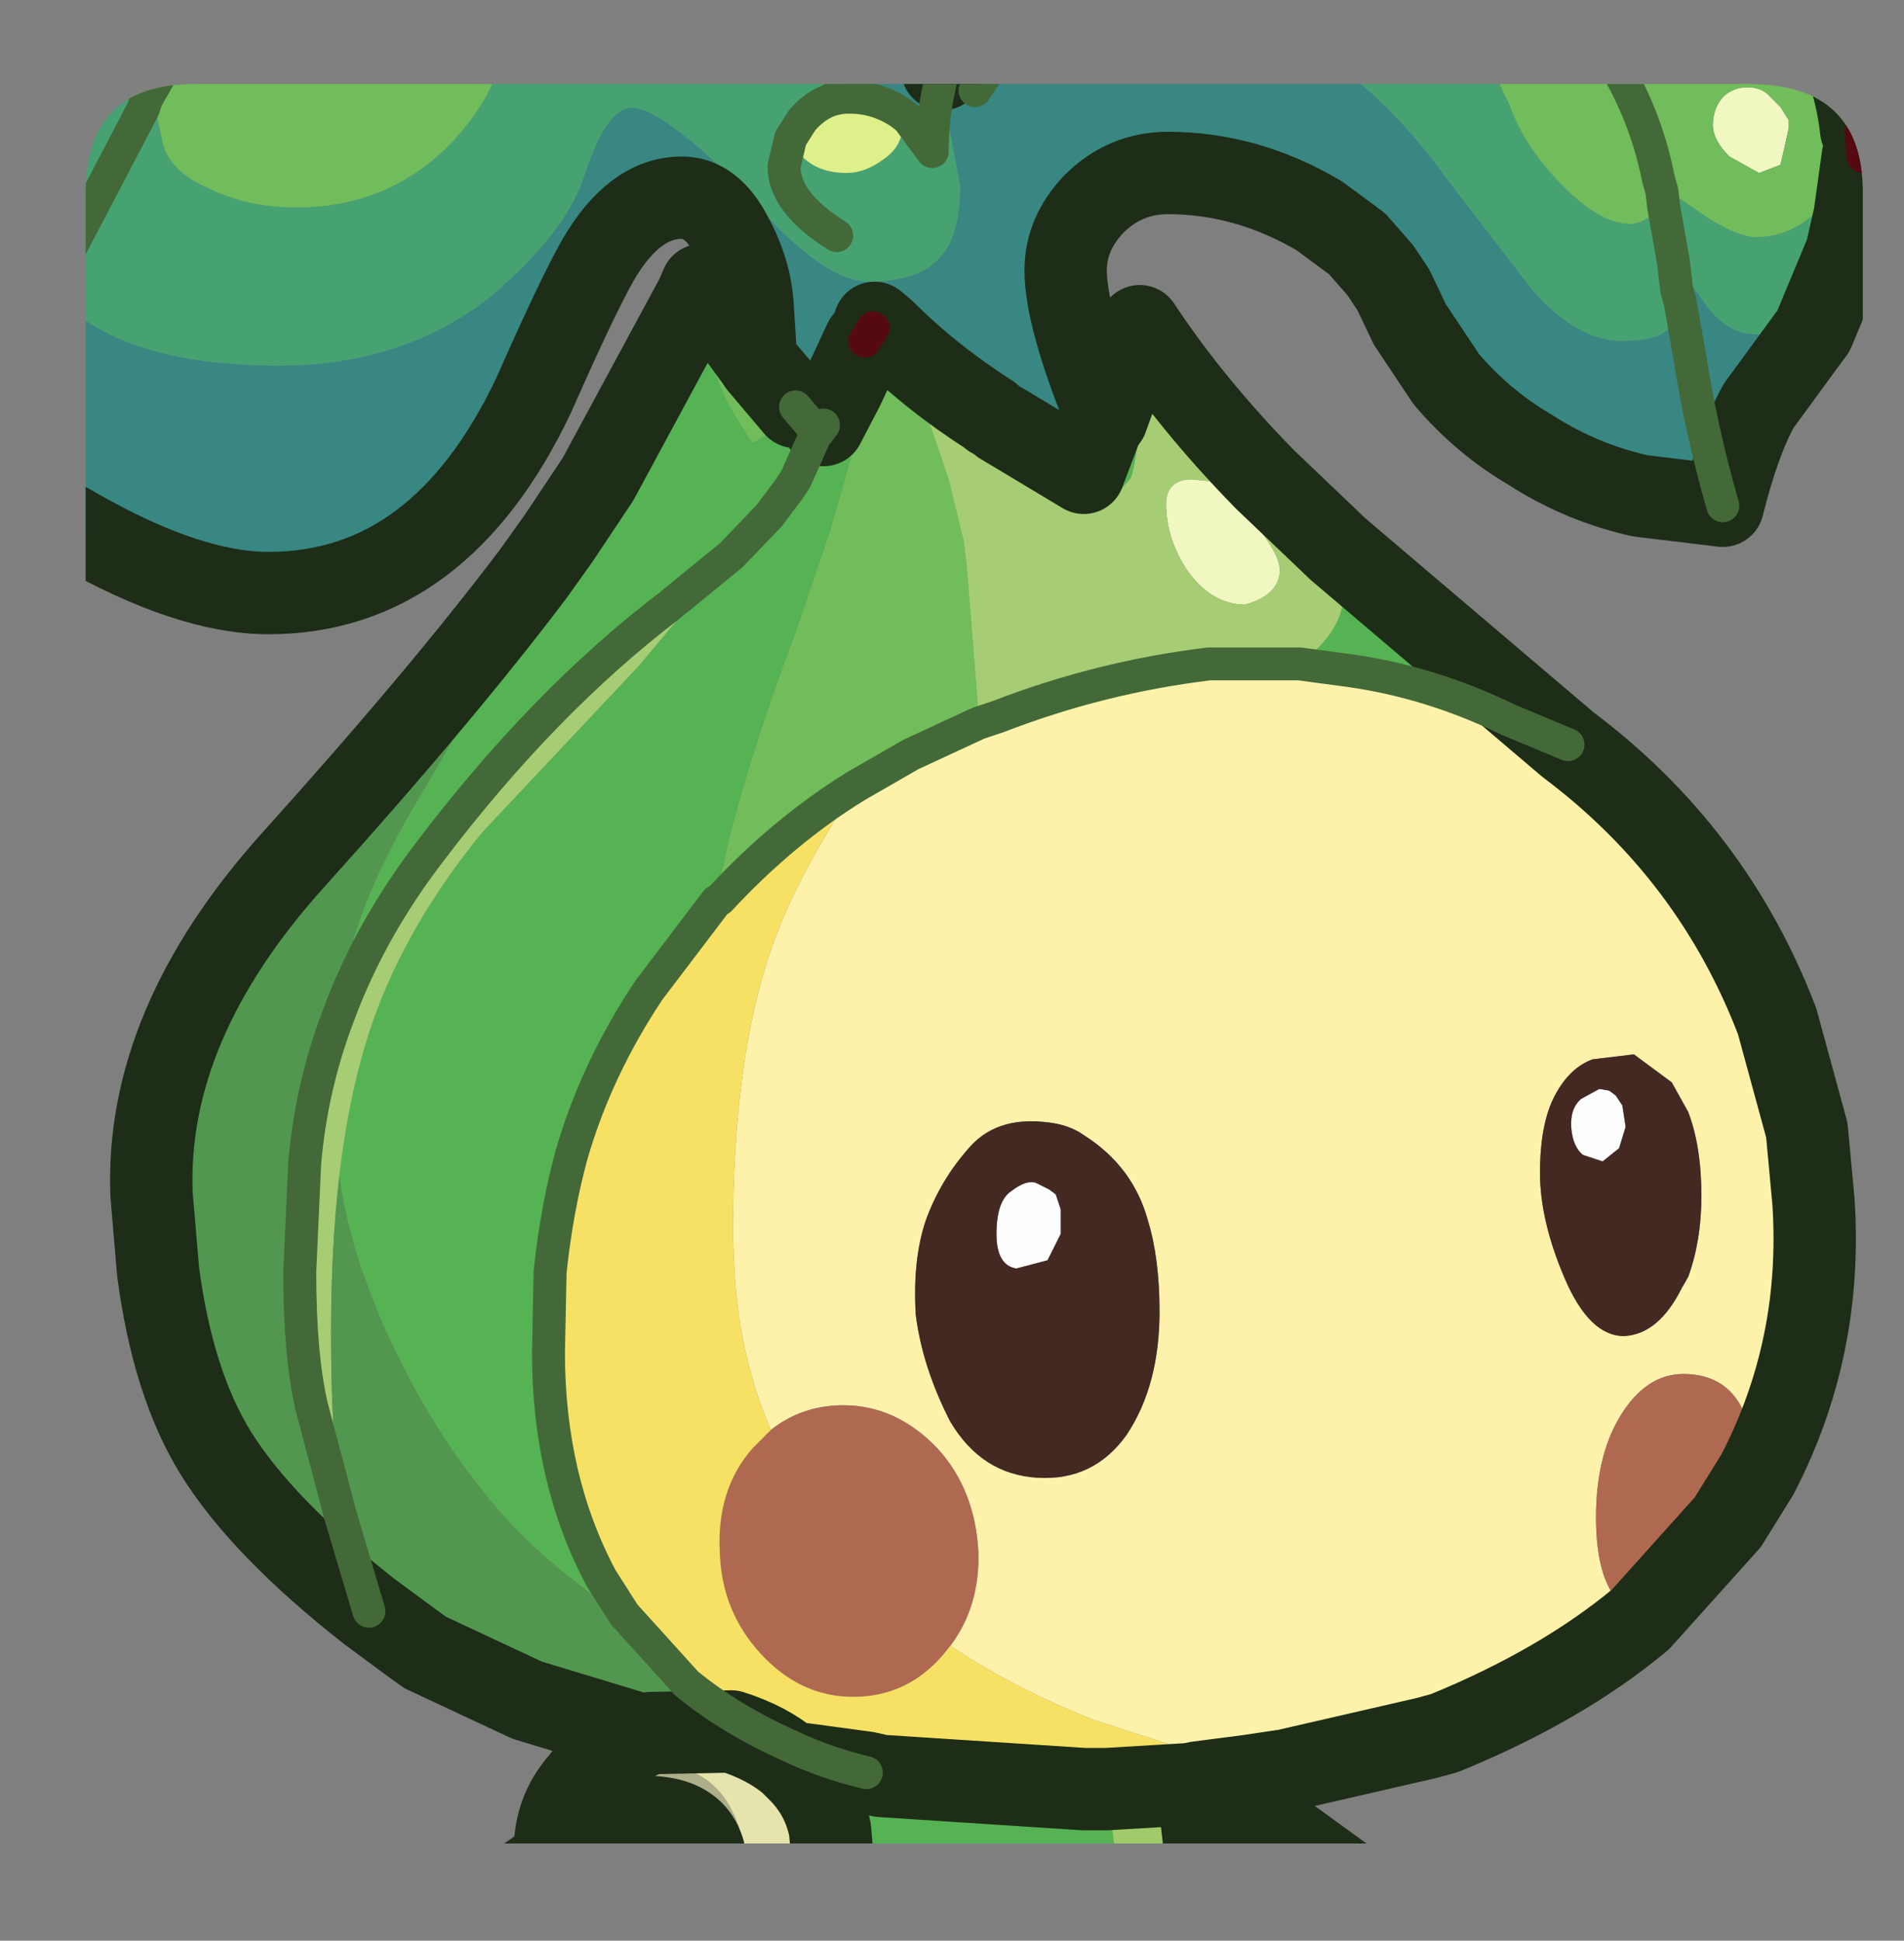 <?xml version="1.0" encoding="UTF-8" standalone="no"?>
<svg xmlns:ffdec="https://www.free-decompiler.com/flash" xmlns:xlink="http://www.w3.org/1999/xlink" ffdec:objectType="frame" height="58.9px" width="57.8px" xmlns="http://www.w3.org/2000/svg">
  <rect width="100%" height="100%" fill="#808080" stroke="none"/>
  <g transform="matrix(1.0, 0.0, 0.0, 1.0, 2.6, 2.55)">
    <clipPath id="clipPath0" transform="matrix(1.0, 0.0, 0.0, 1.0, 0.0, 0.0)">
      <path d="M50.5 0.0 Q53.95 0.0 53.95 3.3 L53.95 50.15 Q53.95 53.4 50.5 53.4 L3.3 53.4 Q0.0 53.4 0.0 50.15 L0.0 3.3 Q0.0 0.0 3.3 0.0 L50.5 0.0" fill="#000000" fill-rule="evenodd" stroke="none"/>
    </clipPath>
    <g clip-path="url(#clipPath0)">
      <use ffdec:characterId="2" height="58.9" transform="matrix(1.0, 0.0, 0.0, 1.0, -2.6, -2.55)" width="57.8" xlink:href="#shape1"/>
    </g>
    <use ffdec:characterId="3" height="53.4" transform="matrix(1.0, 0.0, 0.0, 1.0, 0.0, 0.0)" width="53.95" xlink:href="#shape2"/>
  </g>
  <defs>
    <g id="shape1" transform="matrix(1.0, 0.0, 0.0, 1.0, 2.6, 2.55)">
      <path d="M46.25 30.55 L46.45 30.7 46.65 31.0 46.75 31.65 46.55 32.3 46.05 32.7 45.45 32.5 Q45.15 32.25 45.1 31.7 45.05 31.1 45.4 30.8 L45.95 30.5 46.25 30.55 M28.85 33.35 L29.25 33.55 29.45 33.7 29.6 34.15 29.6 34.9 29.2 35.7 28.25 35.95 Q27.65 35.85 27.65 34.9 27.65 33.9 28.1 33.6 28.55 33.25 28.85 33.35" fill="#ffffff" fill-rule="evenodd" stroke="none"/>
      <path d="M49.0 -1.3 L50.4 -1.3 50.4 -1.25 Q50.15 -0.75 49.7 -0.75 L49.0 -1.3 M51.45 0.7 L51.7 1.1 51.7 1.35 51.45 2.45 50.8 2.7 49.9 2.2 Q49.4 1.7 49.4 1.25 49.4 0.7 49.75 0.35 50.05 0.1 50.45 0.1 50.9 0.1 51.15 0.4 L51.45 0.7 M33.6 12.0 L34.05 12.05 Q34.3 12.0 34.8 12.55 36.25 14.1 36.25 14.75 36.25 15.5 35.2 15.8 34.15 15.8 33.4 14.7 32.8 13.75 32.8 12.75 32.8 12.05 33.5 12.0 L33.6 12.0" fill="#f2f8c2" fill-rule="evenodd" stroke="none"/>
      <path d="M18.65 -1.3 L15.4 -0.9 14.2 -1.05 12.65 -1.25 Q12.6 0.2 11.05 1.85 9.15 3.75 6.4 3.75 4.95 3.75 3.8 3.2 2.6 2.7 2.35 1.85 L2.15 0.9 1.85 0.45 1.65 0.2 0.6 -0.85 0.3 -1.3 2.85 -1.3 18.65 -1.3 M1.85 0.45 L2.85 -1.3 1.85 0.45 M42.3 -1.3 L45.95 -1.3 49.0 -1.3 49.7 -0.75 Q50.15 -0.75 50.4 -1.25 L50.4 -1.3 53.15 -1.3 Q53.75 0.0 53.9 1.4 L53.75 2.15 Q53.45 3.0 52.8 3.65 51.85 4.65 50.7 4.65 50.2 4.65 49.3 4.1 L48.2 3.35 47.75 2.9 47.85 3.25 47.9 3.7 Q47.3 4.25 46.9 4.25 45.95 4.25 44.75 3.0 43.65 1.85 43.25 0.7 L42.3 -1.3 M35.65 52.6 L39.1 55.1 35.75 55.1 35.85 53.75 35.65 52.6 M16.75 55.1 L12.45 55.1 14.25 53.85 14.65 53.65 15.55 53.2 Q16.85 53.25 16.85 54.4 L16.75 55.1 M18.55 6.45 L18.7 6.1 20.35 8.35 20.45 8.5 21.55 9.8 21.15 10.35 20.25 10.9 20.1 10.7 19.55 9.8 Q18.85 8.4 18.55 6.45 M51.45 0.7 L51.15 0.4 Q50.9 0.1 50.45 0.1 50.05 0.1 49.75 0.35 49.4 0.7 49.4 1.25 49.4 1.7 49.9 2.2 L50.8 2.7 51.45 2.45 51.7 1.35 51.7 1.1 51.45 0.7 M45.95 -1.3 Q47.3 0.6 47.75 2.9 47.3 0.6 45.95 -1.3 M23.9 7.4 Q24.85 8.5 25.3 9.7 L25.4 9.65 26.2 12.0 26.65 13.85 26.75 14.65 27.1 19.05 27.7 19.2 27.1 19.4 25.05 20.35 23.4 21.3 Q21.2 22.65 19.25 24.75 L19.15 24.8 Q19.6 21.85 21.6 16.5 L22.6 13.55 23.05 12.0 Q23.7 9.65 23.7 8.3 L23.65 7.8 23.9 7.4" fill="#71bd5b" fill-rule="evenodd" stroke="none"/>
      <path d="M1.85 0.45 L2.15 0.9 2.35 1.85 Q2.6 2.7 3.8 3.2 4.95 3.75 6.4 3.75 9.15 3.75 11.05 1.85 12.6 0.2 12.65 -1.25 L14.2 -1.05 15.4 -0.9 18.65 -1.3 22.3 -1.3 23.15 0.4 Q22.35 0.4 21.75 1.1 L21.4 1.65 21.75 2.2 Q22.25 2.7 23.1 2.7 23.65 2.7 24.2 2.3 24.8 1.9 24.8 1.25 L25.0 1.1 25.7 2.05 Q25.7 1.2 25.85 0.4 L26.05 0.4 26.55 3.1 Q26.55 4.6 25.95 5.25 25.3 6.0 23.75 6.0 22.7 6.0 21.1 4.45 L19.3 2.55 Q17.1 0.5 16.4 0.75 15.75 0.95 15.15 2.75 14.6 4.5 12.3 6.45 9.65 8.55 5.85 8.55 2.0 8.55 -0.05 7.15 L-1.15 6.25 -1.1 6.2 1.75 0.75 1.85 0.45 1.75 0.75 -1.1 6.2 -1.2 6.2 -1.35 6.05 -1.35 2.6 -0.15 -1.3 0.3 -1.3 0.6 -0.85 1.65 0.2 1.85 0.45 M22.8 4.6 Q21.2 3.6 21.2 2.5 L21.4 1.65 21.2 2.5 Q21.2 3.6 22.8 4.6 M29.35 -1.3 L32.6 -1.3 30.85 -0.9 Q29.95 -0.9 29.35 -1.3 M36.6 -1.3 L42.3 -1.3 43.25 0.7 Q43.65 1.85 44.75 3.0 45.95 4.25 46.9 4.25 47.3 4.25 47.9 3.7 L48.2 3.35 49.3 4.1 Q50.2 4.65 50.7 4.65 51.85 4.65 52.8 3.65 53.45 3.0 53.75 2.15 L53.95 2.2 53.7 4.0 53.45 5.1 52.55 6.55 Q51.65 7.6 50.7 7.6 49.9 7.6 49.25 6.8 L48.25 5.4 48.2 5.4 47.9 3.7 48.2 5.4 48.3 6.25 48.4 6.6 48.05 7.45 Q47.65 7.8 46.65 7.8 45.3 7.8 43.95 6.3 L41.45 3.05 Q39.05 -0.3 36.6 -1.3" fill="#47a372" fill-rule="evenodd" stroke="none"/>
      <path d="M-1.15 6.25 L-0.05 7.15 Q2.0 8.55 5.85 8.55 9.65 8.55 12.3 6.45 14.6 4.5 15.15 2.75 15.75 0.95 16.4 0.75 17.1 0.5 19.3 2.55 L21.1 4.45 Q22.7 6.0 23.75 6.0 25.3 6.0 25.95 5.25 26.55 4.6 26.55 3.1 L26.05 0.4 25.95 -0.1 26.0 -0.45 26.25 -1.3 28.0 -1.3 29.35 -1.3 Q29.95 -0.9 30.85 -0.9 L32.6 -1.3 36.6 -1.3 Q39.05 -0.3 41.45 3.05 L43.95 6.3 Q45.3 7.8 46.65 7.8 47.65 7.8 48.05 7.45 L48.4 6.6 48.3 6.25 48.2 5.4 48.25 5.4 49.25 6.8 Q49.9 7.6 50.7 7.6 51.65 7.6 52.55 6.55 L53.45 5.1 52.45 7.5 52.3 7.7 50.8 9.75 Q50.2 10.8 49.7 12.8 L47.2 12.5 Q45.4 12.1 43.85 11.1 42.4 10.25 41.3 8.95 L40.2 7.3 39.7 6.25 39.3 5.65 38.6 4.85 37.45 4.0 Q35.25 2.7 32.85 2.7 31.55 2.7 30.6 3.65 29.75 4.55 29.75 5.65 29.75 7.1 31.0 10.15 L30.85 10.35 30.3 11.8 27.8 10.3 27.5 10.1 27.45 10.05 Q25.65 8.9 24.25 7.5 L23.95 7.25 23.9 7.4 23.65 7.8 23.0 9.2 22.4 10.35 22.25 10.55 22.2 10.55 22.1 10.45 21.55 9.8 20.45 8.5 20.35 8.35 20.25 6.8 Q20.2 5.7 19.6 4.6 19.0 3.45 18.1 3.45 16.65 3.45 15.55 5.35 14.9 6.5 13.6 9.45 10.75 15.45 5.55 15.45 3.15 15.45 -0.2 13.55 L-1.35 12.9 -1.35 6.6 -1.35 6.05 -1.2 6.2 -1.15 6.25 -1.35 6.6 -1.15 6.25 M25.85 0.4 Q25.7 1.2 25.7 2.05 L25.0 1.1 24.9 1.0 24.7 0.85 Q24.0 0.4 23.2 0.4 L23.15 0.4 22.3 -1.3 25.7 -1.3 25.95 -0.1 25.85 0.4 M49.7 12.8 Q49.05 10.55 48.7 8.3 L48.4 6.6 48.7 8.3 Q49.05 10.55 49.7 12.8 M22.2 10.55 L22.4 10.35 22.2 10.55 M27.0 0.2 L28.0 -1.3 27.0 0.2" fill="#388883" fill-rule="evenodd" stroke="none"/>
      <path d="M26.05 0.4 L25.85 0.4 25.95 -0.1 26.05 0.4 M25.0 1.1 L24.8 1.25 24.7 0.85 24.9 1.0 25.0 1.1 M53.9 1.4 L53.95 2.2 53.75 2.15 53.9 1.4 M31.0 10.15 L32.0 7.4 32.05 8.25 Q32.05 10.9 31.75 11.9 L31.7 12.0 31.25 12.5 30.0 12.0 27.8 10.3 30.3 11.8 30.85 10.35 31.0 10.15 M38.0 14.1 L45.0 20.05 43.2 19.3 Q40.85 18.15 38.35 17.8 L36.85 17.6 Q38.2 16.6 38.2 15.4 L38.0 14.15 38.0 14.1 M31.45 55.1 L22.65 55.1 22.7 54.25 22.6 53.0 Q22.4 51.95 21.65 51.2 L21.4 50.95 21.85 51.0 23.7 51.25 24.15 51.35 30.3 51.75 31.0 51.75 31.45 55.1 M14.35 13.8 L15.55 12.0 18.55 6.45 Q18.85 8.4 19.55 9.8 L20.1 10.7 20.25 10.9 21.15 10.35 21.55 9.8 22.1 10.45 22.2 10.55 22.25 10.55 22.4 10.35 23.0 9.2 23.65 7.8 23.7 8.3 Q23.7 9.65 23.05 12.0 L22.6 13.55 21.6 16.5 Q19.6 21.85 19.15 24.8 L17.1 27.5 Q15.5 29.9 14.75 32.5 14.3 34.15 14.1 36.05 L14.05 38.5 Q14.05 42.35 15.65 45.35 L16.35 46.45 15.95 46.25 Q13.85 44.8 12.55 43.3 10.35 40.75 8.9 37.35 L8.4 36.05 Q7.9 34.55 7.7 33.15 8.0 30.55 8.7 28.5 9.75 25.5 12.05 22.7 L16.8 17.65 19.6 14.3 20.75 13.1 21.35 12.3 21.55 12.0 22.2 10.55 21.55 12.0 21.35 12.3 20.75 13.1 19.6 14.3 17.7 15.85 Q13.9 18.75 10.45 23.3 8.65 25.65 7.7 28.2 7.85 26.95 8.15 25.9 8.75 23.95 10.1 21.7 L13.35 16.15 14.35 13.8" fill="#56b453" fill-rule="evenodd" stroke="none"/>
      <path d="M45.0 20.05 Q49.4 23.35 51.35 28.45 L52.25 31.75 52.45 33.9 Q52.75 38.35 50.75 42.2 L50.4 40.45 Q49.9 39.15 48.5 39.15 47.45 39.15 46.7 40.25 45.85 41.5 45.85 43.5 45.85 45.2 46.45 45.95 L47.2 46.6 Q44.8 48.6 41.25 50.05 L40.7 50.2 36.35 51.2 35.1 50.95 33.55 50.6 30.6 49.65 Q28.2 48.7 26.25 47.4 27.15 46.2 27.1 44.55 27.0 42.65 25.85 41.4 24.6 40.1 23.0 40.1 21.75 40.1 20.8 40.85 19.85 38.65 19.7 36.05 L19.65 34.9 Q19.65 29.6 20.8 26.3 21.5 24.2 23.4 21.3 L25.05 20.35 27.1 19.4 27.7 19.2 Q30.8 18.0 34.1 17.6 L36.85 17.6 38.35 17.8 Q40.85 18.15 43.2 19.3 L45.0 20.05 M48.15 30.3 L47.0 29.45 45.75 29.6 Q45.05 29.85 44.6 30.7 44.15 31.55 44.15 33.05 44.15 34.5 44.9 36.25 45.65 38.0 46.7 38.0 47.75 37.95 48.45 36.55 L48.65 36.2 Q49.05 35.1 49.05 33.75 49.05 32.25 48.65 31.2 L48.15 30.3 M29.45 31.55 Q27.75 31.25 26.85 32.25 25.95 33.25 25.5 34.5 25.1 35.7 25.2 37.35 25.4 38.95 26.25 40.6 27.2 42.2 28.9 42.3 30.6 42.4 31.6 41.0 32.6 39.5 32.6 37.25 32.6 35.65 32.25 34.5 31.8 32.85 30.3 31.9 29.95 31.65 29.45 31.55" fill="#fff3ab" fill-rule="evenodd" stroke="none"/>
      <path d="M46.25 30.55 L45.95 30.5 45.4 30.8 Q45.05 31.1 45.1 31.7 45.15 32.25 45.45 32.5 L46.05 32.7 46.55 32.3 46.75 31.65 46.65 31.0 46.45 30.7 46.25 30.55 M48.15 30.3 L48.65 31.2 Q49.05 32.25 49.05 33.75 49.05 35.1 48.65 36.2 L48.45 36.55 Q47.75 37.95 46.7 38.0 45.65 38.0 44.9 36.25 44.15 34.5 44.15 33.05 44.15 31.55 44.6 30.7 45.05 29.85 45.75 29.6 L47.0 29.45 48.15 30.3 M29.45 31.55 Q29.95 31.65 30.3 31.9 31.8 32.85 32.25 34.5 32.6 35.65 32.6 37.25 32.6 39.5 31.6 41.0 30.6 42.4 28.9 42.3 27.2 42.2 26.25 40.6 25.4 38.95 25.2 37.35 25.1 35.7 25.5 34.5 25.95 33.25 26.85 32.25 27.75 31.25 29.45 31.55 M28.85 33.35 Q28.55 33.25 28.1 33.6 27.65 33.9 27.65 34.9 27.65 35.85 28.25 35.95 L29.2 35.7 29.6 34.9 29.6 34.15 29.45 33.7 29.25 33.55 28.85 33.35" fill="#442822" fill-rule="evenodd" stroke="none"/>
      <path d="M50.75 42.2 L49.85 43.65 47.2 46.6 46.45 45.95 Q45.85 45.2 45.85 43.5 45.85 41.5 46.7 40.25 47.45 39.15 48.5 39.15 49.9 39.15 50.4 40.45 L50.75 42.2 M20.8 40.85 Q21.75 40.1 23.0 40.1 24.6 40.1 25.85 41.4 27.0 42.65 27.1 44.55 27.15 46.2 26.25 47.4 L26.05 47.65 Q24.95 48.95 23.3 48.95 21.7 48.95 20.5 47.65 19.3 46.35 19.25 44.55 19.15 42.65 20.25 41.4 L20.8 40.85" fill="#b16951" fill-rule="evenodd" stroke="none"/>
      <path d="M32.0 7.4 L32.0 7.35 Q33.55 9.7 35.8 12.0 L37.95 14.05 38.0 14.1 38.0 14.15 38.2 15.4 Q38.2 16.6 36.85 17.6 L34.1 17.6 Q30.8 18.0 27.7 19.2 L27.1 19.05 26.75 14.65 26.65 13.85 26.2 12.0 25.4 9.65 25.3 9.7 Q24.85 8.5 23.9 7.4 L23.95 7.25 24.25 7.5 Q25.65 8.9 27.45 10.05 L27.5 10.1 27.8 10.3 30.0 12.0 31.25 12.5 31.7 12.0 31.75 11.9 Q32.05 10.9 32.05 8.25 L32.0 7.4 M9.75 47.2 L8.6 46.35 7.75 43.5 6.85 40.1 Q6.5 38.55 6.5 36.05 L6.65 32.75 Q6.85 30.4 7.7 28.2 8.65 25.65 10.45 23.3 13.9 18.75 17.7 15.85 L19.6 14.3 16.8 17.65 12.05 22.7 Q9.75 25.5 8.7 28.5 8.0 30.55 7.7 33.15 7.45 35.3 7.45 37.85 7.45 40.4 7.6 41.6 8.15 44.5 9.75 47.2 M33.6 12.0 L33.5 12.0 Q32.8 12.05 32.8 12.75 32.8 13.75 33.4 14.7 34.15 15.8 35.2 15.8 36.25 15.5 36.25 14.75 36.25 14.1 34.8 12.55 34.3 12.0 34.05 12.05 L33.6 12.0" fill="#a7ce73" fill-rule="evenodd" stroke="none"/>
      <path d="M24.8 1.25 Q24.8 1.9 24.2 2.3 23.65 2.7 23.1 2.7 22.25 2.7 21.75 2.2 L21.4 1.65 21.75 1.1 Q22.35 0.4 23.15 0.4 L23.2 0.4 Q24.0 0.4 24.7 0.85 L24.8 1.25" fill="#dff18a" fill-rule="evenodd" stroke="none"/>
      <path d="M18.6 55.1 L16.75 55.1 16.85 54.4 Q16.85 53.25 15.55 53.2 L17.2 52.6 Q19.1 52.7 18.8 54.75 L18.6 55.1 M16.4 50.4 L16.7 50.05 13.4 49.05 10.3 47.6 9.75 47.2 Q8.15 44.5 7.6 41.6 7.45 40.4 7.45 37.85 7.45 35.3 7.7 33.15 7.9 34.55 8.4 36.05 L8.9 37.35 Q10.35 40.75 12.55 43.3 13.85 44.8 15.95 46.25 L16.35 46.45 18.25 48.55 Q19.6 49.65 21.4 50.45 22.45 50.95 23.7 51.25 L21.85 51.0 21.4 50.95 Q20.7 50.35 19.6 50.0 L17.15 50.05 17.0 50.1 16.4 50.4 M8.6 46.35 Q5.35 43.8 3.95 41.55 2.65 39.45 2.2 36.05 L2.0 33.7 Q1.8 28.55 6.3 23.55 10.85 18.5 13.6 14.85 L14.35 13.8 13.35 16.15 10.1 21.7 Q8.75 23.95 8.15 25.9 7.85 26.95 7.7 28.2 6.85 30.4 6.65 32.75 L6.5 36.05 Q6.5 38.55 6.85 40.1 L7.75 43.5 8.6 46.35 M17.0 50.1 L16.7 50.05 17.0 50.1" fill="#52984f" fill-rule="evenodd" stroke="none"/>
      <path d="M36.35 51.2 L36.3 51.2 35.3 51.35 33.75 51.55 33.5 51.6 31.0 51.75 30.3 51.75 24.15 51.35 23.7 51.25 Q22.45 50.95 21.4 50.45 19.6 49.65 18.25 48.55 L16.35 46.45 15.65 45.35 Q14.05 42.35 14.05 38.5 L14.1 36.05 Q14.3 34.15 14.75 32.5 15.5 29.9 17.1 27.5 L19.15 24.8 19.25 24.75 Q21.2 22.65 23.4 21.3 21.5 24.2 20.8 26.3 19.65 29.6 19.65 34.9 L19.7 36.05 Q19.85 38.65 20.8 40.85 L20.25 41.4 Q19.15 42.65 19.25 44.55 19.3 46.35 20.5 47.65 21.7 48.95 23.3 48.95 24.95 48.95 26.05 47.65 L26.25 47.4 Q28.2 48.7 30.6 49.65 L33.55 50.6 35.1 50.95 36.35 51.2" fill="#f8e265" fill-rule="evenodd" stroke="none"/>
      <path d="M35.3 51.35 L35.65 52.6 35.85 53.75 35.75 55.1 34.15 55.1 33.75 51.55 35.3 51.35 M21.6 55.1 L20.95 55.1 Q20.35 54.8 19.95 53.35 19.5 51.35 17.8 51.05 L16.05 51.0 15.2 51.3 16.4 50.4 17.0 50.1 17.15 50.05 19.6 50.0 Q20.7 50.35 21.4 50.95 L21.65 51.2 Q22.4 51.95 22.6 53.0 L22.7 54.25 21.6 55.1" fill="#e6e5ad" fill-rule="evenodd" stroke="none"/>
      <path d="M34.15 55.1 L31.45 55.1 31.0 51.75 33.5 51.6 33.75 51.55 34.15 55.1" fill="#a2cb6b" fill-rule="evenodd" stroke="none"/>
      <path d="M22.65 55.1 L21.6 55.1 22.7 54.25 22.65 55.1 M20.95 55.1 L18.6 55.1 18.8 54.75 Q19.1 52.7 17.2 52.6 L15.55 53.2 14.65 53.65 14.25 53.85 14.25 53.75 Q14.2 52.45 15.05 51.5 L15.2 51.3 16.05 51.0 17.8 51.05 Q19.5 51.35 19.95 53.35 20.35 54.8 20.95 55.1" fill="#aeb08b" fill-rule="evenodd" stroke="none"/>
      <path d="M-0.15 -1.3 L-1.35 2.6 M53.15 -1.3 Q53.75 0.0 53.9 1.4 M53.95 2.2 L53.7 4.0 53.45 5.1 52.45 7.5 52.3 7.7 50.8 9.75 Q50.2 10.8 49.7 12.8 L47.2 12.5 Q45.4 12.1 43.85 11.1 42.4 10.25 41.3 8.95 L40.2 7.3 39.7 6.25 39.3 5.65 38.6 4.85 37.45 4.0 Q35.25 2.7 32.85 2.7 31.55 2.7 30.6 3.65 29.75 4.55 29.75 5.65 29.75 7.1 31.0 10.15 L32.0 7.4 32.0 7.35 Q33.55 9.7 35.8 12.0 L37.95 14.05 38.0 14.1 45.0 20.05 Q49.4 23.35 51.35 28.45 L52.25 31.75 52.45 33.9 Q52.75 38.35 50.75 42.2 L49.85 43.65 47.2 46.6 Q44.8 48.6 41.25 50.05 L40.7 50.2 36.35 51.2 36.3 51.2 35.3 51.35 35.65 52.6 39.1 55.1 M12.45 55.1 L14.25 53.85 14.25 53.75 Q14.2 52.45 15.05 51.5 L15.2 51.3 16.4 50.4 16.7 50.05 13.4 49.05 10.3 47.6 9.75 47.2 8.6 46.35 Q5.35 43.8 3.95 41.55 2.65 39.45 2.2 36.05 L2.0 33.7 Q1.8 28.55 6.3 23.55 10.85 18.5 13.6 14.85 L14.35 13.8 15.55 12.0 18.55 6.45 18.7 6.1 20.35 8.35 20.25 6.8 Q20.2 5.7 19.6 4.6 19.0 3.45 18.1 3.45 16.65 3.45 15.55 5.35 14.9 6.5 13.6 9.45 10.75 15.45 5.55 15.45 3.15 15.45 -0.2 13.55 L-1.35 12.9 M26.0 -0.45 L26.25 -1.3 M27.5 10.1 L27.45 10.05 Q25.65 8.9 24.25 7.5 L23.95 7.25 23.9 7.4 M27.8 10.3 L30.3 11.8 30.85 10.35 31.0 10.15 M23.65 7.8 L23.0 9.2 22.4 10.35 M21.55 9.8 L20.45 8.5 20.35 8.35 M23.7 51.25 L24.15 51.35 30.3 51.75 31.0 51.75 33.5 51.6 33.75 51.55 35.3 51.35 M35.65 52.6 L35.85 53.75 35.75 55.1 M34.15 55.1 L33.75 51.55 M21.4 50.95 L21.85 51.0 23.7 51.25 M22.7 54.25 L22.6 53.0 Q22.4 51.95 21.65 51.2 L21.4 50.95 Q20.7 50.35 19.6 50.0 L17.15 50.05 17.0 50.1 16.4 50.4 M22.7 54.25 L22.65 55.1 M16.7 50.05 L17.0 50.1 M15.55 53.2 L14.65 53.65 14.25 53.85 M15.55 53.2 L17.2 52.6 Q19.1 52.7 18.8 54.75 L18.6 55.1" fill="none" stroke="#1d2d17" stroke-linecap="round" stroke-linejoin="round" stroke-width="2.5"/>
      <path d="M1.85 0.45 L1.75 0.75 -1.1 6.2 -1.15 6.25 -1.35 6.6 M25.85 0.4 Q25.7 1.2 25.7 2.05 L25.0 1.1 24.9 1.0 24.7 0.85 Q24.0 0.4 23.2 0.4 L23.15 0.4 Q22.35 0.4 21.75 1.1 L21.4 1.65 21.2 2.5 Q21.2 3.6 22.8 4.6 M2.85 -1.3 L1.85 0.45 M25.95 -0.1 L26.0 -0.45 25.7 -1.3 M22.3 -1.3 L23.15 0.4 M47.9 3.7 L48.2 5.4 48.3 6.25 48.4 6.6 48.7 8.3 Q49.05 10.55 49.7 12.8 M47.75 2.9 L47.85 3.25 47.9 3.7 M47.75 2.9 Q47.3 0.6 45.95 -1.3 M36.85 17.6 L38.35 17.8 Q40.85 18.15 43.2 19.3 L45.0 20.05 M27.7 19.2 Q30.8 18.0 34.1 17.6 L36.85 17.6 M19.15 24.8 L19.25 24.75 Q21.2 22.65 23.4 21.3 L25.05 20.35 27.1 19.4 27.7 19.2 M22.4 10.35 L22.25 10.55 22.2 10.55 21.55 12.0 21.35 12.3 20.75 13.1 19.6 14.3 17.7 15.85 Q13.9 18.75 10.45 23.3 8.65 25.65 7.7 28.2 6.85 30.4 6.65 32.75 L6.5 36.05 Q6.5 38.55 6.85 40.1 L7.75 43.5 8.6 46.35 M16.35 46.45 L15.65 45.35 Q14.05 42.35 14.05 38.5 L14.1 36.05 Q14.3 34.15 14.75 32.5 15.5 29.9 17.1 27.5 L19.15 24.8 M22.2 10.55 L22.1 10.45 21.55 9.8 M22.4 10.35 L22.2 10.55 M16.35 46.45 L18.25 48.55 Q19.6 49.65 21.4 50.45 22.45 50.95 23.7 51.25 M25.95 -0.1 L25.85 0.4 M28.0 -1.3 L27.0 0.2" fill="none" stroke="#436938" stroke-linecap="round" stroke-linejoin="round" stroke-width="1.0"/>
      <path d="M53.9 1.4 L53.95 2.2 M23.9 7.4 L23.65 7.8" fill="none" stroke="#550911" stroke-linecap="round" stroke-linejoin="round" stroke-width="1.0"/>
    </g>
    <g id="shape2" transform="matrix(1.0, 0.0, 0.0, 1.0, 0.0, 0.0)">
      <path d="M50.5 0.0 Q53.95 0.0 53.95 3.3 L53.95 50.15 Q53.95 53.4 50.5 53.4 L3.3 53.4 Q0.0 53.4 0.0 50.15 L0.0 3.3 Q0.0 0.0 3.3 0.0 L50.5 0.0" fill="#000000" fill-opacity="0.004" fill-rule="evenodd" stroke="none"/>
    </g>
  </defs>
</svg>
